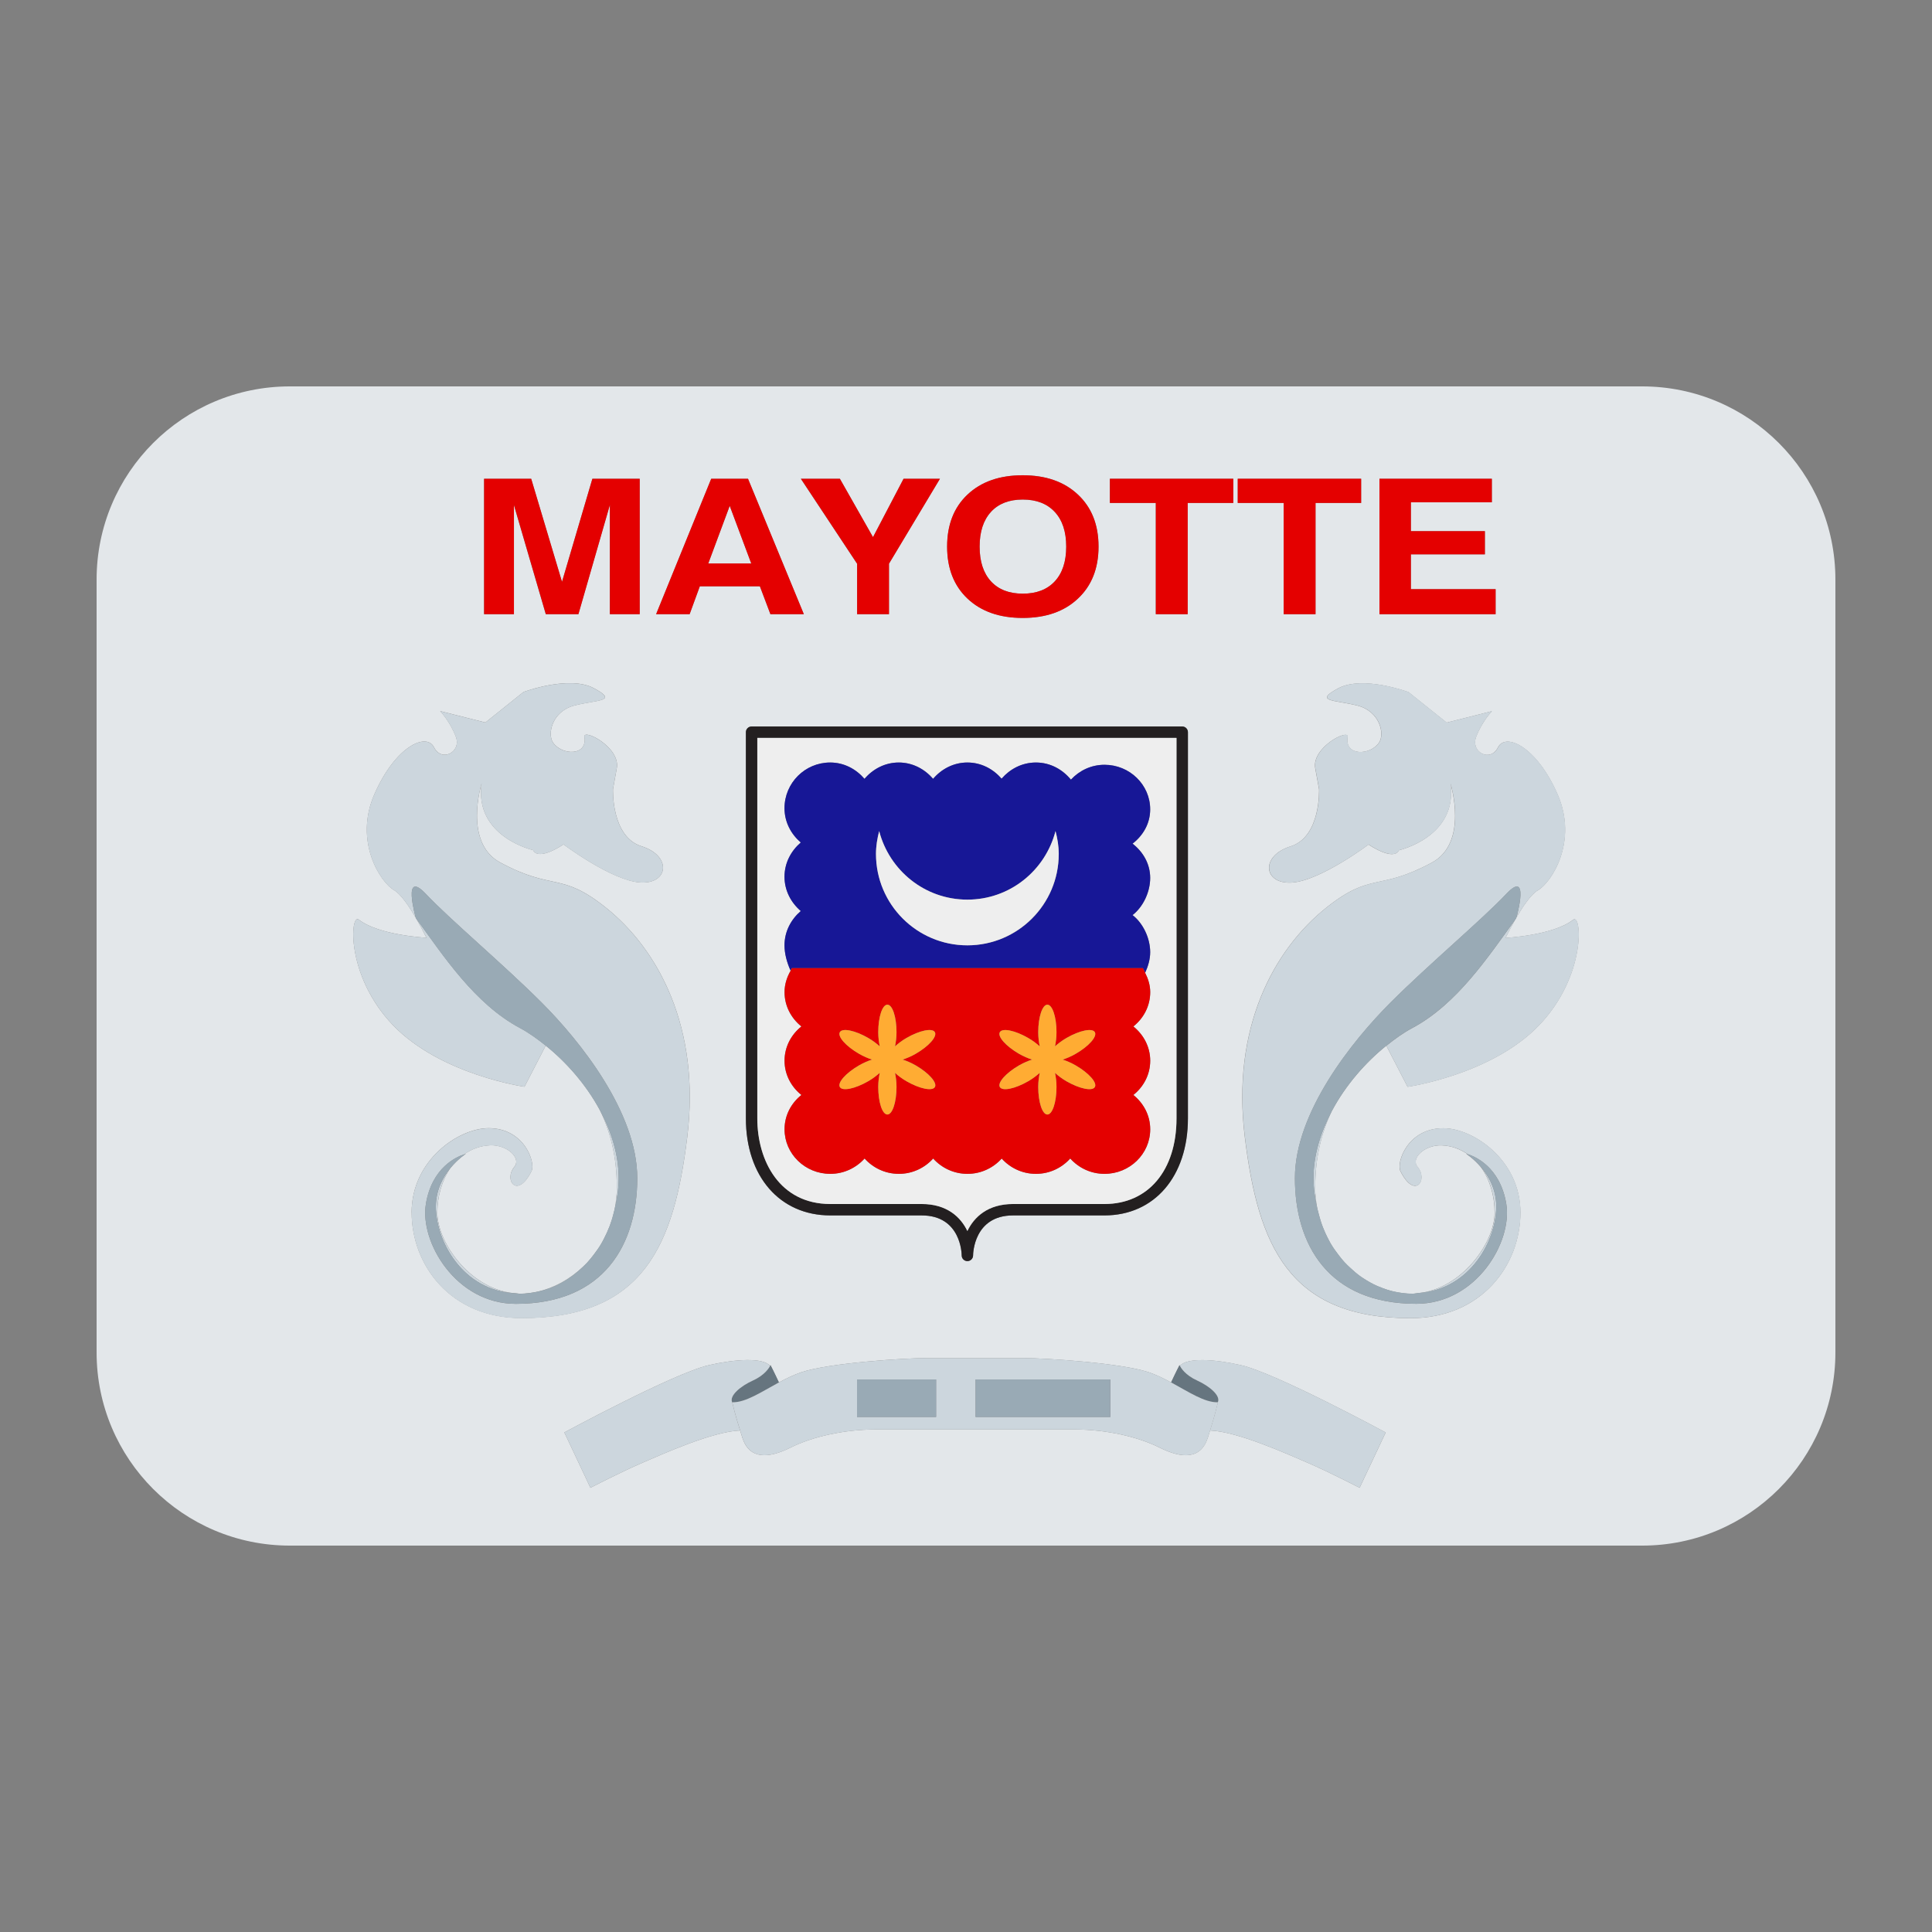 <?xml version="1.0" encoding="UTF-8"?><svg id="Layer_1" xmlns="http://www.w3.org/2000/svg" viewBox="0 0 40 40"><rect x="0" y="0" width="40" height="40" fill="#808080" stroke="none"/><g><polygon points="15.108 10.474 14.664 11.667 15.554 11.667 15.108 10.474" fill="#e3e7ea"/><path d="m34,8H6c-2.209,0-4,1.791-4,4v16c0,2.209,1.791,4,4,4h28c2.209,0,4-1.791,4-4V12c0-2.209-1.791-4-4-4Zm-5.44,1.912h2.327v.487h-1.676v.598h1.532v.48h-1.532v.721h1.754v.518h-2.405v-2.804Zm-2.934,0h2.555v.501h-.945v2.303h-.659v-2.303h-.951v-.501Zm-2.647,0h2.555v.501h-.945v2.303h-.66v-2.303h-.951v-.501Zm-3.897,15.252h-1.892c-1.046,0-1.748-.808-1.748-2.011v-7.994c0-.065.053-.118.118-.118h8.916c.065,0,.118.053.118.118v7.994c0,1.203-.694,2.011-1.728,2.011h-1.892c-.814,0-.828.795-.828.828h0c0,.065-.053.118-.118.118s-.118-.053-.118-.117h0c0-.034-.014-.829-.828-.829Zm.949-14.925c.283-.266.664-.4,1.143-.4s.86.133,1.143.4c.284.267.427.626.427,1.077s-.142.811-.427,1.077c-.283.267-.664.4-1.143.4s-.86-.133-1.143-.4c-.281-.266-.422-.625-.422-1.077s.141-.812.422-1.077Zm-2.643-.327l.686,1.209.633-1.209h.753l-1.056,1.759v1.045h-.66v-1.045l-1.165-1.759h.808Zm-2.664,0h.762l1.156,2.804h-.692l-.218-.577h-1.243l-.211.577h-.694l1.141-2.804Zm-4.702,0h.975l.638,2.134.629-2.134h.979v2.804h-.618v-2.261l-.651,2.261h-.675l-.66-2.261v2.261h-.618v-2.804Zm-1.5,15.191c0-1.085.975-1.746,1.595-1.746.739,0,.976.71.888.888-.297.594-.582.184-.355-.089.148-.178-.149-.458-.502-.444-.211.009-.389.081-.541.188.023-.008.039-.012.039-.012,0,0-.162.102-.321.296-.177.258-.27.589-.27.917,0,.652.719,1.621,1.628,1.675.027.001.05.009.078.009.128,0,.251-.019.372-.043.335-.077.664-.256.939-.516.027-.027.055-.052.081-.08.05-.053.095-.112.141-.17.052-.069.103-.138.147-.213.022-.036.041-.074.061-.111.045-.086.086-.176.121-.268.032-.086.061-.173.082-.265.007-.026.014-.052.02-.079.029-.146.046-.3.046-.46,0-.626-.131-1.141-.351-1.597-.285-.529-.695-.993-1.121-1.335l-.44.852s-1.734-.247-2.72-1.272c-.986-1.025-.89-2.331-.71-2.188.414.325,1.399.375,1.399.375,0,0-.089-.185-.21-.395-.002-.003-.005-.007-.007-.01,0,0-.001-.005-.001-.005-.135-.233-.309-.494-.452-.576-.276-.158-.838-1.006-.404-1.991.433-.986,1.075-1.281,1.232-.966.157.315.571.098.453-.217-.118-.315-.326-.533-.326-.533l.937.236.788-.631s.946-.355,1.459-.078c.512.276.079.236-.395.355-.473.118-.573.589-.453.768.178.266.718.288.651-.118-.029-.178.749.217.67.651l-.078.433s-.04.986.591,1.183c.631.197.562.788-.029.749s-1.587-.788-1.587-.788c0,0-.513.355-.631.118,0,0-1.222-.276-1.064-1.38,0,0-.384,1.223.384,1.636,1.107.596,1.245.186,2.178.927,1.104.877,1.971,2.503,1.696,4.751s-.906,3.755-3.43,3.755c-1.478,0-2.277-1.104-2.277-2.188Zm19.627,5.7s-.646-.334-1.083-.521c-.406-.175-1.447-.646-2.013-.665-.015.048-.026.088-.045.145-.147.459-.543.437-1,.209-.458-.23-1.124-.375-1.75-.375h-4.141c-.625,0-1.292.145-1.75.375-.458.228-.854.249-.999-.209-.018-.057-.03-.097-.045-.145-.564.018-1.61.49-2.016.665-.437.187-1.083.521-1.083.521l-.54-1.146s2.268-1.228,2.997-1.394c.533-.122,1.115-.163,1.263.016.003-.005.008-.015.008-.015,0,0,.082.157.174.358.151-.081.306-.158.47-.213.563-.188,2.102-.292,2.602-.292h1.977c.501,0,2.04.105,2.603.292.163.055.318.132.468.213.092-.2.174-.357.174-.357,0,0,.006.01.008.015.149-.179.731-.138,1.263-.016.729.166,2.998,1.394,2.998,1.394l-.54,1.146Zm3.713-9.574c-.986,1.025-2.72,1.272-2.72,1.272l-.44-.851c-.43.346-.843.816-1.128,1.352-.215.451-.344.96-.344,1.579,0,.156.017.304.044.447.011.045.022.09.035.134.018.071.04.14.064.208.041.107.087.211.14.31.012.023.024.046.037.068.052.089.111.17.173.25.037.046.072.093.112.135.036.04.075.075.114.112.075.069.15.136.231.192.008.006.018.011.026.017.102.068.208.128.317.176.008.003.017.006.025.009.103.044.208.078.314.103.123.026.249.044.38.044.043,0,.08-.011.122-.014.886-.085,1.58-1.029,1.58-1.669,0-.338-.098-.681-.286-.941-.152-.179-.303-.273-.303-.273,0,0,.011.003.031.009-.151-.105-.328-.176-.536-.184-.354-.014-.65.266-.502.444.227.273-.059.683-.355.089-.088-.178.149-.888.888-.888.622,0,1.597.661,1.597,1.745s-.799,2.188-2.277,2.188c-2.523,0-3.154-1.508-3.43-3.755-.276-2.247.591-3.874,1.696-4.751.934-.741,1.07-.33,2.178-.927.768-.413.384-1.636.384-1.636.158,1.103-1.064,1.38-1.064,1.38-.118.237-.631-.118-.631-.118,0,0-.995.75-1.587.788s-.66-.552-.029-.749c.631-.197.591-1.183.591-1.183l-.079-.433c-.079-.434.699-.829.67-.651-.067.406.473.384.651.118.121-.18.02-.65-.453-.768s-.906-.079-.394-.355c.512-.276,1.458.078,1.458.078l.789.631.936-.236s-.209.219-.327.533c-.118.315.295.532.453.217.157-.315.799-.019,1.232.966.433.985-.129,1.833-.404,1.991-.142.081-.313.336-.448.567,0,.003-.003.013-.003.013-.005.007-.012.016-.017.024-.117.205-.202.382-.202.382,0,0,.985-.049,1.399-.375.18-.143.276,1.163-.71,2.188Z" fill="#e3e7ea"/><path d="m21.174,12.292c.284,0,.506-.085.664-.255.158-.171.237-.411.237-.719s-.079-.548-.237-.718c-.158-.171-.379-.257-.664-.257-.281,0-.501.085-.657.255s-.235.41-.235.719.078.548.235.719c.157.17.376.255.657.255Z" fill="#e3e7ea"/></g><path d="m20.029,26.11c.065,0,.118-.053.118-.117h0c0-.034.014-.829.828-.829h1.892c1.034,0,1.728-.808,1.728-2.011v-7.994c0-.065-.053-.118-.118-.118h-8.916c-.065,0-.118.053-.118.118v7.994c0,1.203.702,2.011,1.748,2.011h1.892c.814,0,.828.795.828.828h0c0,.065.053.118.118.118Zm-.946-1.183h-1.892c-1.044,0-1.511-.89-1.511-1.774v-7.876h8.679v7.876c0,1.078-.586,1.774-1.491,1.774h-1.892c-.522,0-.806.268-.946.559-.14-.291-.424-.559-.946-.559Z" fill="#231f20"/><path d="m20.975,24.928h1.892c.906,0,1.491-.696,1.491-1.774v-7.876h-8.679v7.876c0,.884.467,1.774,1.511,1.774h1.892c.522,0,.806.268.946.559.14-.291.424-.559.946-.559Zm-1.656-.942c-.174.193-.426.318-.71.318s-.536-.125-.71-.318c-.174.193-.426.318-.71.318-.523,0-.947-.414-.947-.923,0-.288.137-.54.349-.71-.211-.169-.349-.422-.349-.709s.137-.54.349-.71c-.211-.169-.349-.422-.349-.71,0-.164.05-.313.127-.446-.078-.171-.126-.354-.126-.524,0-.288.135-.536.337-.71-.202-.174-.337-.422-.337-.71s.135-.535.337-.709c-.202-.174-.337-.422-.337-.71,0-.522.423-.946.946-.946.288,0,.536.135.71.338.173-.202.422-.338.71-.338s.536.135.71.338c.173-.202.422-.338.71-.338s.535.134.708.335c.174-.201.423-.335.712-.335.297,0,.551.144.724.355.173-.187.417-.308.695-.308.522,0,.946.414.946.923,0,.292-.148.541-.365.71.218.169.365.418.365.71s-.148.6-.365.769c.218.168.365.477.365.768,0,.147-.043.291-.105.428.062.122.105.255.105.4,0,.288-.138.541-.349.71.211.169.349.422.349.71s-.138.541-.349.709c.211.169.349.422.349.71,0,.509-.424.923-.946.923-.285,0-.536-.125-.71-.318-.174.193-.426.318-.71.318s-.536-.125-.71-.318c-.174.193-.426.318-.71.318s-.536-.125-.71-.318Z" fill="#eee"/><path d="m23.662,20.045c.02.03.03.065.046.097.062-.137.105-.281.105-.428,0-.291-.148-.6-.365-.768.218-.169.365-.477.365-.769s-.148-.541-.365-.71c.218-.168.365-.417.365-.71,0-.509-.424-.923-.946-.923-.278,0-.522.121-.695.308-.173-.211-.427-.355-.724-.355-.289,0-.537.134-.712.335-.173-.201-.421-.335-.708-.335s-.536.135-.71.338c-.174-.202-.423-.338-.71-.338s-.536.135-.71.338c-.174-.202-.422-.338-.71-.338-.523,0-.946.424-.946.946,0,.288.135.536.337.71-.202.174-.337.422-.337.709s.135.536.337.71c-.202.174-.337.422-.337.71,0,.169.048.353.126.524.009-.016.014-.035.024-.051h7.268Zm-3.633-1.419c.881,0,1.614-.604,1.825-1.419.04.152.067.308.067.473,0,1.045-.848,1.892-1.892,1.892s-1.892-.848-1.892-1.892c0-.165.027-.321.066-.473.212.815.945,1.419,1.826,1.419Z" fill="#171796"/><g><path d="m21.174,12.794c.479,0,.86-.133,1.143-.4.284-.266.427-.625.427-1.077s-.142-.811-.427-1.077c-.283-.266-.664-.4-1.143-.4s-.86.133-1.143.4c-.281.265-.422.624-.422,1.077s.141.811.422,1.077c.283.267.664.4,1.143.4Zm-.657-2.197c.157-.17.376-.255.657-.255.284,0,.506.086.664.257.158.17.237.409.237.718s-.079.548-.237.719c-.158.17-.379.255-.664.255-.281,0-.501-.085-.657-.255-.157-.171-.235-.411-.235-.719s.078-.549.235-.719Z" fill="#e40000"/><polygon points="17.746 12.716 18.406 12.716 18.406 11.671 19.461 9.912 18.708 9.912 18.075 11.121 17.389 9.912 16.582 9.912 17.746 11.671 17.746 12.716" fill="#e40000"/><path d="m14.49,12.139h1.243l.218.577h.692l-1.156-2.804h-.762l-1.141,2.804h.694l.211-.577Zm.618-1.666l.446,1.193h-.89l.444-1.193Z" fill="#e40000"/><polygon points="26.577 12.716 27.237 12.716 27.237 10.413 28.181 10.413 28.181 9.912 25.626 9.912 25.626 10.413 26.577 10.413 26.577 12.716" fill="#e40000"/><polygon points="10.641 10.455 11.301 12.716 11.976 12.716 12.627 10.455 12.627 12.716 13.245 12.716 13.245 9.912 12.265 9.912 11.636 12.046 10.998 9.912 10.023 9.912 10.023 12.716 10.641 12.716 10.641 10.455" fill="#e40000"/><polygon points="30.965 12.198 29.211 12.198 29.211 11.477 30.743 11.477 30.743 10.997 29.211 10.997 29.211 10.399 30.887 10.399 30.887 9.912 28.56 9.912 28.56 12.716 30.965 12.716 30.965 12.198" fill="#e40000"/><polygon points="23.93 12.716 24.59 12.716 24.59 10.413 25.534 10.413 25.534 9.912 22.979 9.912 22.979 10.413 23.93 10.413 23.93 12.716" fill="#e40000"/><path d="m20.738,23.985c.173.193.425.318.71.318s.536-.125.71-.318c.173.193.425.318.71.318.522,0,.946-.414.946-.923,0-.288-.138-.54-.349-.71.211-.168.349-.422.349-.709s-.138-.54-.349-.71c.211-.168.349-.422.349-.71,0-.145-.043-.278-.105-.4-.016-.032-.027-.067-.046-.097h-7.268c-.01.016-.015.034-.024.051-.077.133-.127.282-.127.446,0,.288.138.541.349.71-.212.169-.349.422-.349.71s.138.54.349.709c-.212.169-.349.422-.349.71,0,.509.424.923.947.923.284,0,.536-.125.71-.318.173.193.425.318.71.318s.536-.125.71-.318c.173.193.425.318.71.318s.536-.125.71-.318Zm1.532-1.927c.272.156.45.357.397.448-.052.091-.315.037-.587-.119-.096-.055-.172-.115-.238-.174.018.087.031.184.031.293,0,.314-.085.569-.189.569s-.189-.255-.189-.569c0-.111.013-.207.031-.294-.066.06-.144.119-.239.174-.272.157-.534.211-.587.12-.052-.09.126-.291.397-.448.096-.055.186-.093.271-.12-.084-.028-.175-.065-.271-.12-.272-.157-.449-.357-.397-.448.053-.091.315-.037.587.12.096.055.173.115.239.174-.018-.087-.031-.185-.031-.294,0-.314.085-.569.189-.569s.189.255.189.569c0,.11-.013.206-.031.293.066-.059.144-.118.238-.173.272-.157.534-.211.587-.12.052.091-.126.291-.397.448-.095.055-.185.093-.27.12.084.027.174.065.27.12Zm-3.5.328c-.096-.055-.173-.115-.239-.174.018.086.031.184.031.293,0,.314-.085.569-.189.569-.105,0-.189-.255-.189-.569,0-.111.013-.207.031-.294-.066.06-.144.119-.239.174-.272.157-.535.211-.587.12-.053-.09.125-.291.397-.448.095-.055.185-.093.27-.12-.084-.028-.174-.065-.27-.12-.273-.157-.449-.357-.397-.448.053-.091.315-.037.587.12.096.055.173.115.239.174-.018-.087-.031-.185-.031-.294,0-.314.084-.569.189-.569s.189.255.189.569c0,.111-.013.207-.031.294.066-.06.143-.119.238-.174.272-.157.534-.211.587-.12.052.091-.126.291-.397.448-.096.055-.186.093-.271.12.085.027.175.065.271.12.272.156.449.357.398.448-.053.091-.315.037-.587-.119Z" fill="#e40000"/></g><path d="m18.136,17.68c0,1.045.848,1.892,1.892,1.892s1.892-.848,1.892-1.892c0-.165-.027-.321-.067-.473-.211.815-.944,1.419-1.825,1.419s-1.614-.604-1.826-1.419c-.039.152-.066.308-.066.473Z" fill="#eee"/><g><path d="m18.958,22.058c-.096-.055-.185-.093-.271-.12.084-.028.175-.065.271-.12.272-.156.449-.357.397-.448-.053-.091-.315-.037-.587.12-.096.055-.172.115-.238.174.018-.087.031-.184.031-.294,0-.314-.084-.569-.189-.569s-.189.255-.189.569c0,.11.013.207.031.294-.066-.059-.144-.119-.239-.174-.272-.157-.534-.211-.587-.12-.052.091.125.291.397.448.096.055.185.093.27.12-.084.027-.175.065-.27.12-.273.157-.45.358-.397.448.052.091.315.037.587-.12.096-.055.173-.115.239-.174-.018.087-.031.184-.031.294,0,.314.084.569.189.569.104,0,.189-.255.189-.569,0-.11-.013-.207-.031-.293.066.06.144.119.239.174.272.156.534.21.587.119.051-.091-.127-.291-.398-.448Z" fill="#ffac33"/><path d="m22.668,21.37c-.053-.091-.315-.037-.587.12-.095.055-.172.115-.238.173.018-.087.031-.184.031-.293,0-.314-.085-.569-.189-.569s-.189.255-.189.569c0,.11.013.207.031.294-.066-.06-.144-.119-.239-.174-.272-.157-.534-.211-.587-.12-.052.091.126.291.397.448.096.055.186.093.271.12-.084.027-.175.065-.271.12-.272.157-.449.358-.397.448.053.091.315.037.587-.12.096-.055.173-.115.239-.174-.018.087-.031.184-.031.294,0,.314.085.569.189.569s.189-.255.189-.569c0-.11-.013-.206-.031-.293.066.059.143.119.238.174.272.156.535.21.587.119.053-.091-.126-.291-.397-.448-.096-.055-.185-.093-.27-.12.084-.028.175-.065.27-.12.272-.156.449-.357.397-.448Z" fill="#ffac33"/></g><g><path d="m15.586,28.583c-.248.113-.493.312-.427.451,0,0,.001,0,.001,0,0,0,0-.001,0-.002.275.008.601-.214.966-.411-.092-.2-.174-.358-.174-.358,0,0-.006.01-.008.015-.019.037-.106.19-.358.304Z" fill="#66757f"/><path d="m25.214,29.033c.065-.139-.179-.338-.426-.45-.252-.114-.34-.267-.359-.304-.003-.005-.008-.015-.008-.015,0,0-.082.157-.174.357.365.197.69.419.967.411Z" fill="#66757f"/></g><g><path d="m15.159,29.034c-.066-.139.179-.339.427-.451.252-.114.339-.267.358-.304-.149-.179-.731-.138-1.263-.016-.729.166-2.997,1.394-2.997,1.394l.54,1.146s.646-.334,1.083-.521c.406-.175,1.451-.647,2.016-.665-.105-.337-.138-.479-.163-.582,0,0-.001,0-.001,0Z" fill="#ccd6dd"/><path d="m24.429,28.279c.019.037.107.19.359.304.247.112.491.311.426.45,0,0,.001,0,.002,0-.026.104-.059.246-.163.584.566.019,1.607.491,2.013.665.437.187,1.083.521,1.083.521l.54-1.146s-2.269-1.228-2.998-1.394c-.531-.122-1.113-.163-1.263.016Z" fill="#ccd6dd"/><path d="m25.214,29.033c-.277.007-.603-.215-.967-.411-.15-.081-.305-.158-.468-.213-.563-.187-2.102-.292-2.603-.292h-1.977c-.5,0-2.039.104-2.602.292-.164.055-.319.132-.47.213-.365.197-.692.419-.966.411,0,0,0,.001,0,.002.025.103.058.245.163.582.015.048.027.088.045.145.145.458.541.437.999.209.458-.23,1.125-.375,1.75-.375h4.141c.625,0,1.292.145,1.75.375.457.228.853.25,1-.209.018-.057.03-.097.045-.145.104-.338.137-.48.163-.584,0,0-.001,0-.002,0Zm-5.833.303h-1.637v-.775h1.637v.775Zm3.607,0h-2.79v-.775h2.79v.775Z" fill="#ccd6dd"/><path d="m12.622,25.385c.033-.086.058-.175.082-.265-.021.092-.051.18-.082.265Z" fill="#ccd6dd"/><path d="m12.44,25.764c.021-.036.041-.073.061-.111-.02.037-.039.075-.061.111Z" fill="#ccd6dd"/><path d="m11.132,26.743c.36-.075.676-.259.939-.516-.276.26-.604.439-.939.516Z" fill="#ccd6dd"/><path d="m14.229,23.535c.275-2.247-.591-3.874-1.696-4.751-.933-.741-1.071-.33-2.178-.927-.768-.413-.384-1.636-.384-1.636-.158,1.103,1.064,1.38,1.064,1.38.118.237.631-.118.631-.118,0,0,.995.75,1.587.788s.66-.552.029-.749c-.631-.197-.591-1.183-.591-1.183l.078-.433c.08-.434-.699-.829-.67-.651.067.406-.473.384-.651.118-.12-.18-.02-.65.453-.768.473-.118.906-.079.395-.355-.513-.276-1.459.078-1.459.078l-.788.631-.937-.236s.207.218.326.533c.118.315-.296.532-.453.217-.157-.315-.799-.02-1.232.966-.434.985.128,1.833.404,1.991.143.082.317.343.452.576-.009-.031-.286-1.021.209-.497.502.533,1.596,1.449,2.395,2.247.799.799,1.981,2.277,1.981,3.637s-.68,2.602-2.513,2.602c-1.242,0-1.995-1.283-1.863-2.07.127-.763.646-.978.789-1.023.152-.108.33-.18.541-.188.354-.014.65.266.502.444-.227.272.058.683.355.089.088-.178-.149-.888-.888-.888-.621,0-1.596.661-1.595,1.746,0,1.083.799,2.188,2.277,2.188,2.523,0,3.155-1.508,3.43-3.755Z" fill="#ccd6dd"/><path d="m12.293,25.977c-.046.058-.091.117-.141.17.05-.054.096-.111.141-.17Z" fill="#ccd6dd"/><path d="m10.682,26.777c-.909-.054-1.628-1.023-1.628-1.675,0-.328.093-.66.27-.917-.151.184-.3.452-.3.798,0,.693.539,1.745,1.657,1.794Z" fill="#ccd6dd"/><path d="m8.618,19.02c.121.21.21.395.21.395,0,0-.985-.049-1.399-.375-.181-.143-.276,1.163.71,2.188.986,1.025,2.72,1.272,2.72,1.272l.44-.852c-.177-.142-.355-.269-.529-.362-.942-.5-1.591-1.5-2.151-2.267Z" fill="#ccd6dd"/><path d="m12.419,22.983c.221.456.351.971.351,1.597,0,.161-.017.314-.046.46.05-.208.085-.423.085-.649,0-.483-.152-.966-.39-1.408Z" fill="#ccd6dd"/><path d="m30.979,24.983c0-.361-.16-.636-.318-.821.188.261.286.603.286.941,0,.64-.694,1.584-1.58,1.669,1.085-.076,1.612-1.106,1.612-1.789Z" fill="#ccd6dd"/><path d="m27.275,25.028c-.027-.143-.044-.291-.044-.447,0-.618.129-1.127.344-1.579-.232.437-.381.913-.381,1.389,0,.221.034.432.081.636Z" fill="#ccd6dd"/><path d="m27.31,25.162c.02.07.039.14.064.208-.024-.067-.046-.136-.064-.208Z" fill="#ccd6dd"/><path d="m31.186,24.924c.132.787-.621,2.07-1.863,2.07-1.834,0-2.513-1.241-2.513-2.602s1.183-2.838,1.981-3.637c.799-.798,1.892-1.714,2.395-2.247.483-.513.229.419.21.49.134-.231.306-.486.448-.567.275-.158.837-1.006.404-1.991-.433-.985-1.075-1.281-1.232-.966-.158.315-.572.098-.453-.217.118-.315.327-.533.327-.533l-.936.236-.789-.631s-.946-.355-1.458-.078c-.513.276-.079.236.394.355s.574.589.453.768c-.178.266-.718.288-.651-.118.029-.178-.749.217-.67.651l.079.433s.04.986-.591,1.183c-.631.197-.562.788.029.749s1.587-.788,1.587-.788c0,0,.513.355.631.118,0,0,1.222-.276,1.064-1.38,0,0,.384,1.223-.384,1.636-1.108.596-1.244.186-2.178.927-1.104.877-1.972,2.503-1.696,4.751.276,2.247.906,3.755,3.43,3.755,1.478,0,2.277-1.104,2.277-2.188s-.976-1.745-1.597-1.745c-.739,0-.976.71-.888.888.296.594.582.184.355-.089-.148-.178.148-.458.502-.444.208.009.385.079.536.184.134.041.668.252.797,1.027Z" fill="#ccd6dd"/><path d="m32.572,19.042c-.414.325-1.399.375-1.399.375,0,0,.085-.177.202-.382-.558.765-1.204,1.755-2.141,2.253-.175.093-.354.221-.531.364l.44.851s1.734-.247,2.72-1.272c.986-1.025.889-2.331.71-2.188Z" fill="#ccd6dd"/></g><g><rect x="20.197" y="28.561" width="2.79" height=".775" fill="#99aab5"/><rect x="17.744" y="28.561" width="1.637" height=".775" fill="#99aab5"/><path d="m8.818,24.924c-.132.787.621,2.07,1.863,2.07,1.833,0,2.513-1.241,2.513-2.602s-1.183-2.838-1.981-3.637c-.799-.798-1.892-1.714-2.395-2.247-.495-.524-.217.466-.209.497,0,0,.001.005.001.005.002.003.005.007.007.01.56.767,1.209,1.766,2.151,2.267.174.093.352.22.529.362.426.342.836.805,1.121,1.335.238.442.39.925.39,1.408,0,.226-.035.44-.085.649-.006.027-.013.053-.02.079-.024.091-.049.18-.082.265-.036.093-.076.182-.121.268-.02.038-.039.075-.061.111-.045.075-.096.145-.147.213-.045.06-.091.116-.141.17-.026.028-.054.053-.081.08-.263.257-.579.441-.939.516-.12.025-.244.043-.372.043-.028,0-.051-.008-.078-.009-1.117-.05-1.657-1.101-1.657-1.794,0-.346.148-.614.3-.798.159-.194.321-.296.321-.296,0,0-.016.004-.039.012-.143.045-.662.26-.789,1.023Z" fill="#99aab5"/><path d="m31.375,19.034c.005-.008.012-.016.017-.024,0,0,.003-.01.003-.013.02-.07.273-1.003-.21-.49-.502.533-1.596,1.449-2.395,2.247-.799.799-1.981,2.277-1.981,3.637s.679,2.602,2.513,2.602c1.242,0,1.995-1.283,1.863-2.07-.129-.775-.663-.986-.797-1.027-.019-.006-.031-.009-.031-.009,0,0,.15.094.303.273.158.185.318.46.318.821,0,.683-.527,1.713-1.612,1.789-.042.003-.078.014-.122.014-.131,0-.257-.018-.38-.044-.109-.023-.213-.061-.314-.103-.008-.003-.017-.006-.025-.009-.112-.048-.216-.108-.317-.176-.008-.006-.018-.011-.026-.017-.082-.058-.158-.122-.231-.192-.038-.037-.078-.072-.114-.112-.039-.043-.076-.089-.112-.135-.061-.08-.121-.161-.173-.25-.013-.022-.025-.045-.037-.068-.053-.099-.1-.203-.14-.31-.026-.067-.044-.137-.064-.208-.013-.044-.024-.089-.035-.134-.048-.205-.081-.416-.081-.636,0-.476.149-.952.381-1.389.285-.536.697-1.006,1.128-1.352.177-.143.356-.271.531-.364.937-.498,1.583-1.487,2.141-2.253Z" fill="#99aab5"/></g></svg>